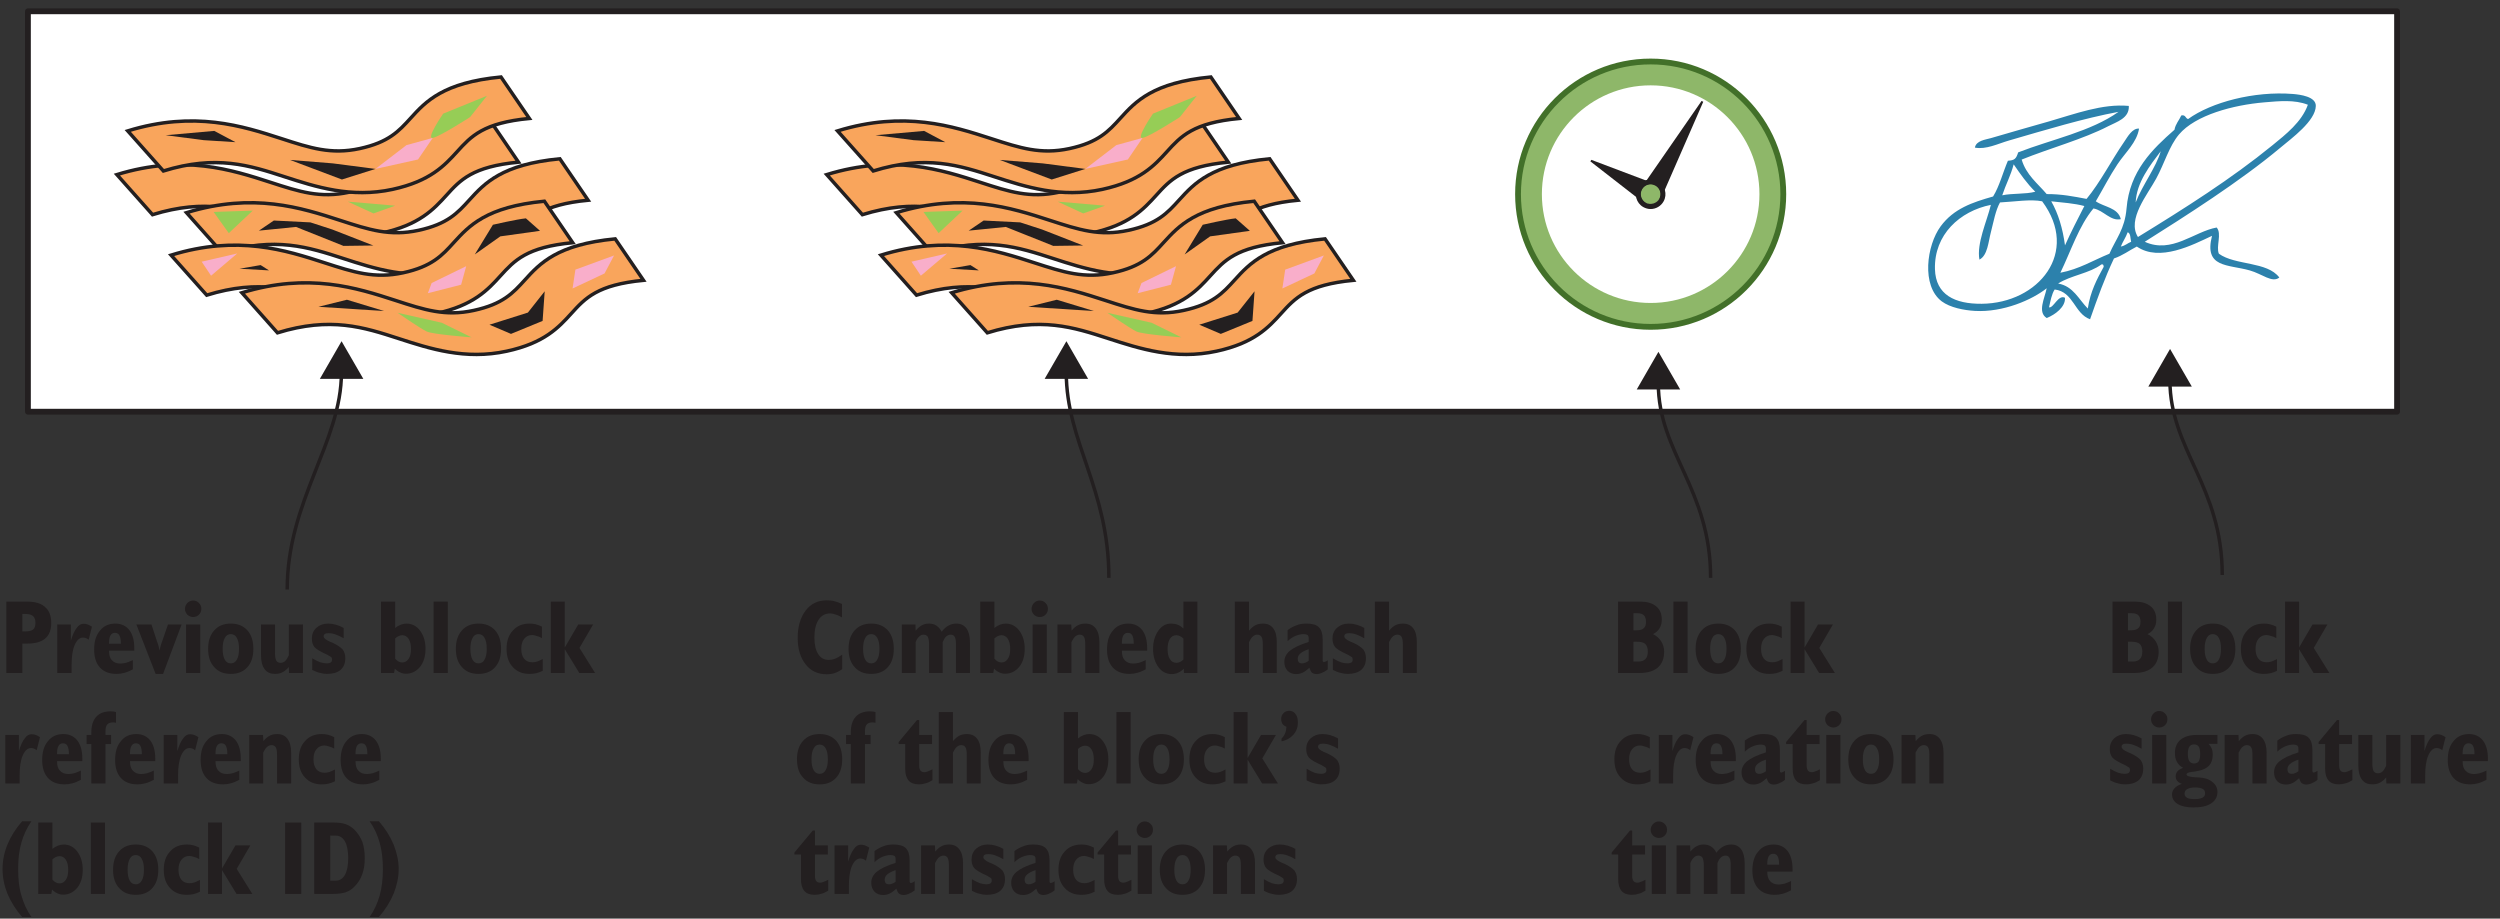 <?xml version="1.0" encoding="UTF-8"?>
<svg xmlns="http://www.w3.org/2000/svg" xmlns:xlink="http://www.w3.org/1999/xlink" width="215pt" height="79pt" viewBox="0 0 215 79" version="1.1">
<rect x="0" y="0" width="215" height="79" fill="#333333" stroke="none"/>
<defs>
<g>
<symbol overflow="visible" id="glyph0-0">
<path style="stroke:none;" d="M 4.953 1.594 L 4.953 -6.344 L 0.453 -6.344 L 0.453 1.594 Z M 0.953 -5.844 L 4.453 -5.844 L 4.453 1.094 L 0.953 1.094 Z M 0.953 -5.844 "/>
</symbol>
<symbol overflow="visible" id="glyph0-1">
<path style="stroke:none;" d="M 1.922 -5.078 L 2.188 -5.078 C 2.484 -5.078 2.703 -5.016 2.844 -4.891 C 2.984 -4.766 3.047 -4.578 3.047 -4.312 C 3.047 -4.047 2.984 -3.859 2.859 -3.75 C 2.734 -3.641 2.5 -3.578 2.172 -3.578 L 1.922 -3.578 Z M 1.922 0 L 1.922 -2.531 L 2.375 -2.531 C 3.062 -2.531 3.578 -2.688 3.906 -2.984 C 4.234 -3.266 4.406 -3.703 4.406 -4.297 C 4.406 -4.906 4.234 -5.375 3.875 -5.672 C 3.531 -6 3 -6.141 2.297 -6.141 L 0.547 -6.141 L 0.547 0 Z M 1.922 0 "/>
</symbol>
<symbol overflow="visible" id="glyph0-2">
<path style="stroke:none;" d="M 1.688 0 L 1.688 -0.672 C 1.688 -1.391 1.766 -1.969 1.953 -2.406 C 2.141 -2.828 2.375 -3.047 2.672 -3.047 C 2.75 -3.047 2.828 -3.031 2.922 -3 C 3 -2.969 3.078 -2.922 3.156 -2.859 L 3.438 -3.984 C 3.328 -4.062 3.188 -4.125 3.078 -4.172 C 2.953 -4.219 2.828 -4.234 2.703 -4.234 C 2.5 -4.234 2.297 -4.125 2.125 -3.875 C 1.938 -3.641 1.766 -3.266 1.625 -2.781 L 1.625 -4.172 L 0.453 -4.172 L 0.453 0 Z M 1.688 0 "/>
</symbol>
<symbol overflow="visible" id="glyph0-3">
<path style="stroke:none;" d="M 1.516 -2.609 C 1.516 -2.891 1.562 -3.109 1.641 -3.234 C 1.734 -3.391 1.859 -3.453 2.016 -3.453 C 2.188 -3.453 2.328 -3.391 2.406 -3.234 C 2.484 -3.094 2.531 -2.875 2.531 -2.562 L 2.531 -2.516 L 1.516 -2.516 Z M 2.969 -0.875 C 2.797 -0.844 2.641 -0.812 2.5 -0.812 C 2.172 -0.812 1.938 -0.906 1.766 -1.094 C 1.594 -1.266 1.516 -1.531 1.516 -1.875 L 1.516 -1.922 L 3.688 -1.922 C 3.688 -1.953 3.688 -1.984 3.688 -2.047 C 3.688 -2.094 3.688 -2.125 3.688 -2.141 C 3.688 -2.797 3.547 -3.312 3.266 -3.688 C 2.969 -4.062 2.562 -4.25 2.062 -4.25 C 1.5 -4.25 1.047 -4.047 0.734 -3.641 C 0.391 -3.25 0.234 -2.703 0.234 -2.016 C 0.234 -1.344 0.406 -0.828 0.734 -0.469 C 1.078 -0.094 1.562 0.078 2.172 0.078 C 2.391 0.078 2.609 0.047 2.844 -0.016 C 3.078 -0.078 3.328 -0.188 3.562 -0.312 L 3.562 -1.109 C 3.328 -1 3.125 -0.922 2.969 -0.875 Z M 2.969 -0.875 "/>
</symbol>
<symbol overflow="visible" id="glyph0-4">
<path style="stroke:none;" d="M 2.203 0.078 L 3.797 -4.172 L 2.625 -4.172 L 2.094 -2.641 C 2.047 -2.531 2.016 -2.422 1.984 -2.297 C 1.953 -2.172 1.922 -2.047 1.906 -1.922 C 1.875 -2.062 1.844 -2.219 1.812 -2.328 C 1.766 -2.453 1.75 -2.562 1.703 -2.656 L 1.203 -4.172 L -0.094 -4.172 L 1.562 0.078 Z M 2.203 0.078 "/>
</symbol>
<symbol overflow="visible" id="glyph0-5">
<path style="stroke:none;" d="M 0.562 -5.016 C 0.703 -4.891 0.875 -4.812 1.062 -4.812 C 1.266 -4.812 1.438 -4.891 1.562 -5.016 C 1.703 -5.156 1.766 -5.312 1.766 -5.516 C 1.766 -5.719 1.703 -5.891 1.562 -6.016 C 1.438 -6.156 1.266 -6.234 1.062 -6.234 C 0.859 -6.234 0.703 -6.156 0.562 -6.016 C 0.438 -5.875 0.359 -5.719 0.359 -5.516 C 0.359 -5.312 0.438 -5.156 0.562 -5.016 Z M 1.672 0 L 1.672 -4.172 L 0.453 -4.172 L 0.453 0 Z M 1.672 0 "/>
</symbol>
<symbol overflow="visible" id="glyph0-6">
<path style="stroke:none;" d="M 0.75 -0.5 C 1.094 -0.109 1.562 0.078 2.172 0.078 C 2.766 0.078 3.25 -0.109 3.594 -0.5 C 3.938 -0.875 4.109 -1.406 4.109 -2.078 C 4.109 -2.75 3.938 -3.281 3.594 -3.672 C 3.234 -4.062 2.766 -4.25 2.172 -4.25 C 1.578 -4.25 1.094 -4.062 0.75 -3.672 C 0.391 -3.281 0.219 -2.75 0.219 -2.078 C 0.219 -1.406 0.391 -0.875 0.75 -0.5 Z M 1.656 -3.016 C 1.766 -3.234 1.938 -3.344 2.172 -3.344 C 2.391 -3.344 2.578 -3.234 2.688 -3.016 C 2.812 -2.797 2.875 -2.5 2.875 -2.078 C 2.875 -1.672 2.812 -1.359 2.688 -1.156 C 2.578 -0.938 2.406 -0.828 2.172 -0.828 C 1.938 -0.828 1.766 -0.938 1.656 -1.141 C 1.531 -1.359 1.469 -1.672 1.469 -2.078 C 1.469 -2.5 1.531 -2.797 1.656 -3.016 Z M 1.656 -3.016 "/>
</symbol>
<symbol overflow="visible" id="glyph0-7">
<path style="stroke:none;" d="M 2.828 0 L 4.031 0 L 4.031 -4.172 L 2.812 -4.172 L 2.812 -1.516 C 2.703 -1.281 2.594 -1.125 2.5 -1.031 C 2.375 -0.922 2.25 -0.875 2.109 -0.875 C 1.938 -0.875 1.812 -0.938 1.734 -1.062 C 1.672 -1.188 1.625 -1.406 1.625 -1.703 L 1.625 -4.172 L 0.422 -4.172 L 0.422 -1.531 C 0.422 -1.016 0.516 -0.609 0.734 -0.328 C 0.938 -0.047 1.234 0.078 1.625 0.078 C 1.875 0.078 2.094 0.031 2.266 -0.062 C 2.453 -0.156 2.641 -0.312 2.812 -0.516 Z M 2.828 0 "/>
</symbol>
<symbol overflow="visible" id="glyph0-8">
<path style="stroke:none;" d="M 0.984 -0.016 C 1.203 0.047 1.406 0.078 1.609 0.078 C 2.109 0.078 2.5 -0.031 2.781 -0.266 C 3.062 -0.516 3.188 -0.844 3.188 -1.281 C 3.188 -1.578 3.109 -1.812 2.969 -2.016 C 2.797 -2.203 2.516 -2.406 2.109 -2.594 C 2.047 -2.625 1.953 -2.656 1.844 -2.703 C 1.5 -2.859 1.328 -3 1.328 -3.156 C 1.328 -3.25 1.359 -3.312 1.438 -3.359 C 1.5 -3.406 1.609 -3.422 1.75 -3.422 C 1.938 -3.422 2.141 -3.391 2.359 -3.312 C 2.578 -3.234 2.812 -3.125 3.047 -2.984 L 3.047 -3.875 C 2.828 -4 2.594 -4.094 2.375 -4.156 C 2.156 -4.219 1.938 -4.25 1.703 -4.25 C 1.297 -4.25 0.969 -4.125 0.703 -3.891 C 0.438 -3.641 0.312 -3.344 0.312 -2.969 C 0.312 -2.672 0.375 -2.438 0.531 -2.234 C 0.688 -2.047 1.062 -1.828 1.656 -1.562 C 1.812 -1.469 1.922 -1.406 1.984 -1.359 C 2.031 -1.312 2.047 -1.234 2.047 -1.156 C 2.047 -1.047 2.016 -0.969 1.938 -0.906 C 1.859 -0.859 1.75 -0.828 1.609 -0.828 C 1.438 -0.828 1.234 -0.859 1.031 -0.922 C 0.828 -1 0.609 -1.109 0.344 -1.266 L 0.344 -0.266 C 0.562 -0.156 0.781 -0.062 0.984 -0.016 Z M 0.984 -0.016 "/>
</symbol>
<symbol overflow="visible" id="glyph0-9">
<path style="stroke:none;" d=""/>
</symbol>
<symbol overflow="visible" id="glyph0-10">
<path style="stroke:none;" d="M 1.969 -3.172 C 2.062 -3.219 2.172 -3.25 2.281 -3.25 C 2.516 -3.25 2.688 -3.141 2.828 -2.938 C 2.969 -2.719 3.031 -2.438 3.031 -2.062 C 3.031 -1.703 2.969 -1.422 2.828 -1.219 C 2.688 -1.016 2.516 -0.906 2.281 -0.906 C 2.172 -0.906 2.062 -0.938 1.969 -0.984 C 1.859 -1.047 1.766 -1.125 1.672 -1.234 L 1.672 -2.969 C 1.766 -3.062 1.859 -3.125 1.969 -3.172 Z M 1.578 0 L 1.641 -0.375 C 1.797 -0.219 1.953 -0.109 2.109 -0.047 C 2.266 0.031 2.422 0.062 2.594 0.062 C 3.094 0.062 3.484 -0.141 3.812 -0.531 C 4.125 -0.922 4.281 -1.438 4.281 -2.078 C 4.281 -2.703 4.125 -3.234 3.812 -3.641 C 3.516 -4.047 3.109 -4.25 2.641 -4.25 C 2.484 -4.25 2.328 -4.219 2.156 -4.156 C 1.984 -4.094 1.828 -4 1.672 -3.875 L 1.672 -6.141 L 0.453 -6.141 L 0.453 0 Z M 1.578 0 "/>
</symbol>
<symbol overflow="visible" id="glyph0-11">
<path style="stroke:none;" d="M 1.688 0 L 1.688 -6.141 L 0.469 -6.141 L 0.469 0 Z M 1.688 0 "/>
</symbol>
<symbol overflow="visible" id="glyph0-12">
<path style="stroke:none;" d="M 3.344 -1.203 C 3.156 -1.109 3 -1.031 2.859 -0.984 C 2.719 -0.938 2.578 -0.922 2.453 -0.922 C 2.156 -0.922 1.922 -1.016 1.75 -1.219 C 1.578 -1.438 1.5 -1.703 1.5 -2.078 C 1.5 -2.438 1.578 -2.734 1.75 -2.938 C 1.922 -3.156 2.156 -3.266 2.438 -3.266 C 2.547 -3.266 2.672 -3.234 2.812 -3.188 C 2.969 -3.156 3.109 -3.094 3.281 -3 L 3.281 -3.984 C 3.109 -4.078 2.922 -4.141 2.75 -4.188 C 2.578 -4.234 2.391 -4.25 2.219 -4.25 C 1.625 -4.25 1.141 -4.062 0.781 -3.656 C 0.406 -3.266 0.234 -2.734 0.234 -2.078 C 0.234 -1.406 0.406 -0.891 0.781 -0.5 C 1.141 -0.109 1.609 0.078 2.219 0.078 C 2.406 0.078 2.594 0.062 2.797 0.016 C 2.969 -0.031 3.156 -0.094 3.344 -0.188 Z M 3.344 -1.203 "/>
</symbol>
<symbol overflow="visible" id="glyph0-13">
<path style="stroke:none;" d="M 1.641 0 L 1.641 -2.047 L 2.891 0 L 4.25 0 L 2.906 -2.156 L 4.078 -4.172 L 2.797 -4.172 L 1.641 -2.188 L 1.641 -6.141 L 0.438 -6.141 L 0.438 0 Z M 1.641 0 "/>
</symbol>
<symbol overflow="visible" id="glyph0-14">
<path style="stroke:none;" d="M 1.719 0 L 1.719 -3.391 L 2.203 -3.391 L 2.203 -4.172 L 1.719 -4.172 L 1.719 -4.484 C 1.719 -4.766 1.766 -4.953 1.875 -5.078 C 1.969 -5.188 2.141 -5.25 2.344 -5.25 C 2.391 -5.25 2.453 -5.25 2.547 -5.234 C 2.578 -5.234 2.609 -5.219 2.625 -5.219 L 2.625 -6.141 C 2.562 -6.156 2.484 -6.172 2.406 -6.188 C 2.328 -6.188 2.25 -6.203 2.156 -6.203 C 1.625 -6.203 1.203 -6.047 0.922 -5.734 C 0.641 -5.422 0.5 -4.969 0.5 -4.375 C 0.5 -4.359 0.5 -4.312 0.5 -4.281 C 0.5 -4.234 0.5 -4.188 0.5 -4.172 L 0.094 -4.172 L 0.094 -3.391 L 0.5 -3.391 L 0.5 0 Z M 1.719 0 "/>
</symbol>
<symbol overflow="visible" id="glyph0-15">
<path style="stroke:none;" d="M 1.656 0 L 1.656 -2.656 C 1.766 -2.875 1.875 -3.047 1.984 -3.141 C 2.094 -3.234 2.234 -3.297 2.359 -3.297 C 2.531 -3.297 2.656 -3.234 2.734 -3.109 C 2.812 -2.984 2.844 -2.766 2.844 -2.453 L 2.844 0 L 4.062 0 L 4.062 -2.641 C 4.062 -3.156 3.953 -3.562 3.75 -3.828 C 3.547 -4.109 3.25 -4.25 2.859 -4.25 C 2.609 -4.25 2.391 -4.203 2.219 -4.109 C 2.031 -4.016 1.844 -3.859 1.672 -3.641 L 1.641 -4.172 L 0.453 -4.172 L 0.453 0 Z M 1.656 0 "/>
</symbol>
<symbol overflow="visible" id="glyph0-16">
<path style="stroke:none;" d="M 2.703 1.984 C 2.312 1.422 2.031 0.812 1.844 0.141 C 1.641 -0.516 1.562 -1.281 1.562 -2.141 C 1.562 -2.984 1.641 -3.75 1.844 -4.422 C 2.031 -5.078 2.312 -5.688 2.703 -6.25 L 1.906 -6.25 C 1.359 -5.625 0.938 -4.969 0.641 -4.25 C 0.359 -3.562 0.219 -2.844 0.219 -2.141 C 0.219 -1.422 0.359 -0.719 0.641 -0.016 C 0.938 0.688 1.359 1.359 1.906 1.984 Z M 2.703 1.984 "/>
</symbol>
<symbol overflow="visible" id="glyph0-17">
<path style="stroke:none;" d="M 1.969 0 L 1.969 -6.141 L 0.578 -6.141 L 0.578 0 Z M 1.969 0 "/>
</symbol>
<symbol overflow="visible" id="glyph0-18">
<path style="stroke:none;" d="M 2.391 -5.016 C 2.734 -5.016 3 -4.844 3.188 -4.516 C 3.375 -4.172 3.469 -3.688 3.469 -3.078 C 3.469 -2.469 3.375 -1.984 3.188 -1.641 C 3 -1.312 2.734 -1.141 2.391 -1.141 L 1.922 -1.141 L 1.922 -5.016 Z M 2.109 0 C 2.578 0 2.969 -0.047 3.25 -0.141 C 3.531 -0.25 3.781 -0.391 4 -0.625 C 4.297 -0.922 4.531 -1.266 4.672 -1.688 C 4.828 -2.094 4.891 -2.547 4.891 -3.078 C 4.891 -3.594 4.828 -4.062 4.688 -4.469 C 4.531 -4.875 4.297 -5.219 4 -5.531 C 3.781 -5.734 3.531 -5.906 3.25 -6 C 2.969 -6.109 2.578 -6.141 2.109 -6.141 L 0.547 -6.141 L 0.547 0 Z M 2.109 0 "/>
</symbol>
<symbol overflow="visible" id="glyph0-19">
<path style="stroke:none;" d="M 0.125 -6.25 C 0.516 -5.703 0.797 -5.078 0.984 -4.422 C 1.172 -3.766 1.266 -3 1.266 -2.141 C 1.266 -1.266 1.172 -0.516 0.984 0.156 C 0.797 0.812 0.516 1.422 0.125 1.984 L 0.922 1.984 C 1.469 1.359 1.891 0.688 2.188 -0.016 C 2.469 -0.719 2.625 -1.438 2.625 -2.141 C 2.625 -2.828 2.469 -3.547 2.188 -4.25 C 1.891 -4.953 1.469 -5.625 0.922 -6.25 Z M 0.125 -6.25 "/>
</symbol>
<symbol overflow="visible" id="glyph0-20">
<path style="stroke:none;" d="M 4.109 -1.578 C 3.859 -1.406 3.641 -1.281 3.469 -1.219 C 3.297 -1.156 3.125 -1.125 2.969 -1.125 C 2.562 -1.125 2.266 -1.281 2.047 -1.625 C 1.828 -1.953 1.719 -2.438 1.719 -3.062 C 1.719 -3.719 1.844 -4.219 2.078 -4.578 C 2.312 -4.938 2.641 -5.125 3.078 -5.125 C 3.219 -5.125 3.359 -5.094 3.531 -5.031 C 3.719 -4.984 3.891 -4.891 4.094 -4.781 L 4.094 -5.938 C 3.875 -6.031 3.656 -6.125 3.453 -6.172 C 3.234 -6.234 3.016 -6.25 2.766 -6.25 C 2.016 -6.25 1.406 -5.953 0.969 -5.375 C 0.516 -4.781 0.281 -4 0.281 -3.016 C 0.281 -2.062 0.516 -1.312 0.969 -0.734 C 1.406 -0.172 2.016 0.109 2.766 0.109 C 3.031 0.109 3.266 0.078 3.484 0 C 3.703 -0.078 3.906 -0.188 4.109 -0.328 Z M 4.109 -1.578 "/>
</symbol>
<symbol overflow="visible" id="glyph0-21">
<path style="stroke:none;" d="M 1.641 0 L 1.641 -2.656 C 1.719 -2.859 1.812 -3.016 1.938 -3.125 C 2.047 -3.234 2.172 -3.297 2.328 -3.297 C 2.484 -3.297 2.609 -3.234 2.688 -3.109 C 2.75 -2.984 2.797 -2.766 2.797 -2.453 L 2.797 0 L 3.969 0 L 3.969 -2.656 C 4.047 -2.859 4.141 -3.016 4.25 -3.125 C 4.375 -3.234 4.516 -3.297 4.641 -3.297 C 4.812 -3.297 4.938 -3.234 5 -3.109 C 5.078 -2.984 5.109 -2.766 5.109 -2.453 L 5.109 0 L 6.312 0 L 6.312 -2.641 C 6.312 -3.156 6.203 -3.562 6.016 -3.828 C 5.812 -4.109 5.531 -4.25 5.141 -4.25 C 4.891 -4.25 4.656 -4.188 4.469 -4.078 C 4.25 -3.969 4.062 -3.781 3.875 -3.547 C 3.766 -3.781 3.609 -3.953 3.422 -4.078 C 3.266 -4.188 3.031 -4.25 2.781 -4.25 C 2.562 -4.25 2.359 -4.203 2.188 -4.109 C 2 -4.016 1.828 -3.859 1.641 -3.641 L 1.625 -4.172 L 0.453 -4.172 L 0.453 0 Z M 1.641 0 "/>
</symbol>
<symbol overflow="visible" id="glyph0-22">
<path style="stroke:none;" d="M 2.562 -0.953 C 2.469 -0.906 2.359 -0.875 2.25 -0.875 C 2 -0.875 1.812 -0.984 1.688 -1.188 C 1.547 -1.391 1.484 -1.688 1.484 -2.062 C 1.484 -2.438 1.547 -2.719 1.688 -2.938 C 1.812 -3.141 2 -3.25 2.234 -3.25 C 2.344 -3.25 2.453 -3.219 2.547 -3.172 C 2.641 -3.125 2.75 -3.062 2.844 -2.969 L 2.844 -1.156 C 2.75 -1.062 2.656 -1 2.562 -0.953 Z M 2.891 0 L 4.047 0 L 4.047 -6.141 L 2.844 -6.141 L 2.844 -3.828 C 2.688 -3.969 2.516 -4.094 2.344 -4.156 C 2.172 -4.219 1.984 -4.25 1.766 -4.25 C 1.344 -4.25 0.984 -4.047 0.688 -3.641 C 0.391 -3.219 0.234 -2.703 0.234 -2.078 C 0.234 -1.438 0.391 -0.922 0.688 -0.516 C 0.984 -0.109 1.375 0.094 1.859 0.094 C 2.047 0.094 2.234 0.047 2.406 -0.031 C 2.578 -0.109 2.734 -0.219 2.875 -0.375 Z M 2.891 0 "/>
</symbol>
<symbol overflow="visible" id="glyph0-23">
<path style="stroke:none;" d="M 1.672 0 L 1.672 -2.656 C 1.781 -2.875 1.891 -3.047 2 -3.141 C 2.109 -3.234 2.234 -3.297 2.375 -3.297 C 2.547 -3.297 2.672 -3.234 2.75 -3.109 C 2.828 -2.969 2.859 -2.75 2.859 -2.453 L 2.859 0 L 4.062 0 L 4.062 -2.641 C 4.062 -3.156 3.969 -3.562 3.766 -3.828 C 3.562 -4.109 3.266 -4.25 2.875 -4.25 C 2.625 -4.25 2.406 -4.203 2.219 -4.109 C 2.047 -4.016 1.859 -3.859 1.672 -3.641 L 1.672 -6.141 L 0.453 -6.141 L 0.453 0 Z M 1.672 0 "/>
</symbol>
<symbol overflow="visible" id="glyph0-24">
<path style="stroke:none;" d="M 2.031 -0.891 C 1.938 -0.844 1.844 -0.828 1.75 -0.828 C 1.625 -0.828 1.531 -0.859 1.469 -0.922 C 1.406 -1 1.375 -1.094 1.375 -1.234 C 1.375 -1.406 1.453 -1.562 1.609 -1.688 C 1.75 -1.812 1.984 -1.938 2.312 -2.047 L 2.312 -1.047 C 2.219 -0.984 2.125 -0.922 2.031 -0.891 Z M 2.594 -0.031 C 2.703 0.047 2.844 0.094 3 0.094 C 3.125 0.094 3.281 0.062 3.422 0 C 3.578 -0.062 3.766 -0.156 3.953 -0.312 L 3.953 -1.094 C 3.875 -1.031 3.812 -1 3.766 -0.984 C 3.703 -0.953 3.656 -0.938 3.641 -0.938 C 3.594 -0.938 3.562 -0.953 3.547 -0.984 C 3.531 -1 3.516 -1.031 3.516 -1.094 L 3.516 -2.906 C 3.516 -3.391 3.406 -3.719 3.188 -3.938 C 2.969 -4.156 2.609 -4.25 2.125 -4.25 C 1.828 -4.25 1.531 -4.219 1.281 -4.109 C 1.016 -4.016 0.75 -3.875 0.5 -3.688 L 0.5 -2.734 C 0.719 -2.938 0.938 -3.094 1.172 -3.188 C 1.406 -3.281 1.641 -3.344 1.875 -3.344 C 2.031 -3.344 2.141 -3.312 2.219 -3.266 C 2.281 -3.203 2.312 -3.125 2.312 -3.016 L 2.312 -2.672 C 1.547 -2.438 1.016 -2.172 0.688 -1.906 C 0.375 -1.641 0.219 -1.328 0.219 -0.953 C 0.219 -0.641 0.312 -0.391 0.5 -0.188 C 0.688 0 0.938 0.094 1.25 0.094 C 1.438 0.094 1.625 0.047 1.797 -0.031 C 1.969 -0.109 2.172 -0.266 2.375 -0.453 C 2.438 -0.266 2.5 -0.125 2.594 -0.031 Z M 2.594 -0.031 "/>
</symbol>
<symbol overflow="visible" id="glyph0-25">
<path style="stroke:none;" d="M 0 -3.562 L 0 -3.391 L 0.562 -3.391 L 0.562 -1.281 C 0.562 -0.812 0.656 -0.484 0.859 -0.25 C 1.047 -0.031 1.344 0.078 1.75 0.078 C 1.938 0.078 2.141 0.047 2.328 -0.016 C 2.516 -0.062 2.703 -0.156 2.906 -0.281 L 2.906 -1.219 C 2.734 -1.125 2.578 -1.062 2.484 -1.031 C 2.375 -0.984 2.297 -0.969 2.219 -0.969 C 2.062 -0.969 1.953 -1.016 1.875 -1.109 C 1.812 -1.203 1.766 -1.344 1.766 -1.531 L 1.766 -3.391 L 2.875 -3.391 L 2.875 -4.172 L 1.766 -4.172 L 1.766 -5.453 L 1.578 -5.453 Z M 0 -3.562 "/>
</symbol>
<symbol overflow="visible" id="glyph0-26">
<path style="stroke:none;" d="M 0.375 -3.625 C 0.797 -3.703 1.141 -3.906 1.391 -4.188 C 1.656 -4.484 1.781 -4.844 1.781 -5.234 C 1.781 -5.547 1.719 -5.797 1.578 -5.969 C 1.453 -6.156 1.266 -6.25 1.031 -6.25 C 0.844 -6.25 0.672 -6.188 0.547 -6.047 C 0.406 -5.922 0.344 -5.75 0.344 -5.547 C 0.344 -5.375 0.391 -5.234 0.453 -5.125 C 0.531 -5.016 0.641 -4.938 0.797 -4.875 C 0.781 -4.656 0.75 -4.453 0.672 -4.297 C 0.609 -4.125 0.5 -3.984 0.375 -3.859 Z M 0.375 -3.625 "/>
</symbol>
<symbol overflow="visible" id="glyph0-27">
<path style="stroke:none;" d="M 1.875 -2.688 L 2.203 -2.688 C 2.516 -2.688 2.75 -2.625 2.891 -2.5 C 3.031 -2.359 3.109 -2.141 3.109 -1.844 C 3.109 -1.562 3.047 -1.344 2.906 -1.203 C 2.766 -1.062 2.578 -0.984 2.297 -0.984 L 1.875 -0.984 Z M 1.875 -5.141 L 2.203 -5.141 C 2.469 -5.141 2.656 -5.078 2.766 -4.969 C 2.891 -4.844 2.953 -4.656 2.953 -4.406 C 2.953 -4.141 2.891 -3.953 2.75 -3.844 C 2.625 -3.719 2.406 -3.672 2.094 -3.672 L 1.875 -3.672 Z M 2.391 0 C 3.078 0 3.609 -0.156 3.969 -0.469 C 4.328 -0.781 4.516 -1.234 4.516 -1.844 C 4.516 -2.172 4.422 -2.453 4.266 -2.719 C 4.109 -2.969 3.875 -3.188 3.562 -3.344 C 3.828 -3.484 4.016 -3.656 4.125 -3.859 C 4.25 -4.062 4.312 -4.297 4.312 -4.594 C 4.312 -5.078 4.156 -5.469 3.828 -5.734 C 3.484 -6.016 3.031 -6.141 2.438 -6.141 L 0.547 -6.141 L 0.547 0 Z M 2.391 0 "/>
</symbol>
<symbol overflow="visible" id="glyph0-28">
<path style="stroke:none;" d="M 2.672 0.469 C 2.812 0.547 2.875 0.672 2.875 0.844 C 2.875 1.016 2.812 1.125 2.656 1.219 C 2.5 1.297 2.281 1.344 2 1.344 C 1.688 1.344 1.469 1.312 1.328 1.234 C 1.188 1.156 1.109 1.031 1.109 0.875 C 1.109 0.703 1.188 0.562 1.344 0.484 C 1.5 0.391 1.719 0.344 2.016 0.344 C 2.312 0.344 2.531 0.391 2.672 0.469 Z M 1.516 -3.156 C 1.609 -3.297 1.75 -3.359 1.922 -3.359 C 2.109 -3.359 2.234 -3.297 2.328 -3.172 C 2.406 -3.047 2.453 -2.828 2.453 -2.531 C 2.453 -2.25 2.406 -2.047 2.328 -1.906 C 2.234 -1.781 2.109 -1.719 1.922 -1.719 C 1.75 -1.719 1.609 -1.781 1.516 -1.922 C 1.438 -2.047 1.391 -2.266 1.391 -2.531 C 1.391 -2.812 1.438 -3.031 1.516 -3.156 Z M 0.5 -1.047 C 0.391 -0.922 0.344 -0.781 0.344 -0.609 C 0.344 -0.453 0.391 -0.328 0.484 -0.219 C 0.562 -0.109 0.703 -0.031 0.875 0.031 C 0.609 0.125 0.391 0.25 0.25 0.406 C 0.109 0.562 0.031 0.734 0.031 0.938 C 0.031 1.297 0.203 1.578 0.516 1.766 C 0.844 1.969 1.297 2.062 1.875 2.062 C 2.531 2.062 3.031 1.953 3.391 1.719 C 3.75 1.484 3.938 1.156 3.938 0.734 C 3.938 0.375 3.781 0.078 3.484 -0.141 C 3.203 -0.375 2.812 -0.5 2.328 -0.516 C 2.266 -0.516 2.156 -0.531 2.047 -0.531 C 1.531 -0.562 1.281 -0.641 1.281 -0.781 C 1.281 -0.891 1.453 -0.969 1.781 -1 C 1.984 -1.016 2.141 -1.047 2.266 -1.078 C 2.688 -1.156 3 -1.312 3.219 -1.531 C 3.422 -1.766 3.531 -2.062 3.531 -2.453 C 3.531 -2.641 3.516 -2.828 3.453 -2.984 C 3.391 -3.125 3.297 -3.281 3.172 -3.406 L 3.938 -3.406 L 3.938 -4.172 L 2.141 -4.172 C 1.547 -4.172 1.094 -4.031 0.766 -3.766 C 0.438 -3.484 0.281 -3.109 0.281 -2.625 C 0.281 -2.328 0.328 -2.062 0.453 -1.859 C 0.562 -1.641 0.75 -1.469 0.984 -1.344 C 0.781 -1.266 0.609 -1.172 0.5 -1.047 Z M 0.5 -1.047 "/>
</symbol>
</g>
<clipPath id="clip1">
  <path d="M 2 0.723 L 207 0.723 L 207 36 L 2 36 Z M 2 0.723 "/>
</clipPath>
</defs>
<g id="surface1">
<g clip-path="url(#clip1)" clip-rule="nonzero">
<path style=" stroke:none;fill-rule:nonzero;fill:rgb(100%,100%,100%);fill-opacity:1;" d="M 2.402 0.973 L 206.148 0.973 L 206.148 35.406 L 2.402 35.406 L 2.402 0.973 "/>
<path style="fill:none;stroke-width:5;stroke-linecap:butt;stroke-linejoin:round;stroke:rgb(13.73%,12.16%,12.549%);stroke-opacity:1;stroke-miterlimit:14.336;" d="M 24.023 780.273 L 2061.484 780.273 L 2061.484 435.938 L 24.023 435.938 Z M 24.023 780.273 " transform="matrix(0.1,0,0,-0.1,0,79)"/>
</g>
<path style=" stroke:none;fill-rule:nonzero;fill:rgb(55.818%,71.75%,41.235%);fill-opacity:1;" d="M 130.551 16.699 C 130.551 23 135.652 28.109 141.953 28.109 C 148.258 28.109 153.363 23 153.363 16.699 C 153.363 10.395 148.258 5.289 141.953 5.289 C 135.652 5.289 130.551 10.395 130.551 16.699 "/>
<path style="fill:none;stroke-width:5;stroke-linecap:butt;stroke-linejoin:miter;stroke:rgb(26.077%,44.025%,16.101%);stroke-opacity:1;stroke-miterlimit:4;" d="M 1305.508 623.008 C 1305.508 560 1356.523 508.906 1419.531 508.906 C 1482.578 508.906 1533.633 560 1533.633 623.008 C 1533.633 686.055 1482.578 737.109 1419.531 737.109 C 1356.523 737.109 1305.508 686.055 1305.508 623.008 Z M 1305.508 623.008 " transform="matrix(0.1,0,0,-0.1,0,79)"/>
<path style=" stroke:none;fill-rule:nonzero;fill:rgb(100%,100%,100%);fill-opacity:1;" d="M 132.602 16.699 C 132.602 21.863 136.793 26.055 141.953 26.055 C 147.121 26.055 151.312 21.863 151.312 16.699 C 151.312 11.531 147.121 7.34 141.953 7.34 C 136.793 7.34 132.602 11.531 132.602 16.699 "/>
<path style=" stroke:none;fill-rule:nonzero;fill:rgb(13.73%,12.16%,12.549%);fill-opacity:1;" d="M 141.113 16.223 L 142.801 17.176 L 146.48 8.754 L 146.336 8.68 L 141.113 16.223 "/>
<path style=" stroke:none;fill-rule:nonzero;fill:rgb(13.73%,12.16%,12.549%);fill-opacity:1;" d="M 141.48 17.539 L 142.434 15.855 L 136.855 13.746 L 136.773 13.879 L 141.48 17.539 "/>
<path style=" stroke:none;fill-rule:nonzero;fill:rgb(55.818%,71.75%,41.235%);fill-opacity:1;" d="M 141.191 16.27 C 140.953 16.691 141.105 17.223 141.523 17.461 C 141.945 17.699 142.48 17.547 142.719 17.129 C 142.953 16.707 142.809 16.172 142.383 15.934 C 141.965 15.699 141.43 15.848 141.191 16.27 "/>
<path style=" stroke:none;fill-rule:nonzero;fill:rgb(13.73%,12.16%,12.549%);fill-opacity:1;" d="M 141.953 15.855 C 141.652 15.855 141.367 16.02 141.219 16.285 C 140.988 16.691 141.137 17.207 141.535 17.434 C 141.93 17.652 142.469 17.504 142.688 17.113 C 142.918 16.707 142.773 16.191 142.367 15.965 C 142.238 15.895 142.098 15.855 141.953 15.855 Z M 141.953 17.977 C 141.734 17.977 141.52 17.918 141.324 17.809 C 140.711 17.465 140.5 16.684 140.848 16.074 C 141.172 15.48 141.984 15.254 142.582 15.59 C 143.195 15.934 143.41 16.711 143.066 17.324 C 142.84 17.727 142.41 17.977 141.953 17.977 "/>
<path style=" stroke:none;fill-rule:nonzero;fill:rgb(97.411%,64.517%,36.134%);fill-opacity:1;" d="M 13.117 18.461 L 10.051 15.016 C 15.789 13.254 19.934 14.602 23.273 15.684 C 25.746 16.488 27.535 17.066 30 16.535 C 32.496 15.996 33.363 15.039 34.371 13.934 C 35.68 12.492 37.16 10.863 42.16 10.383 L 44.59 13.945 C 40.629 14.328 39.59 15.473 38.383 16.805 C 37.301 17.992 36.074 19.34 32.828 20.039 C 29.25 20.812 26.223 19.828 23.551 18.965 C 20.535 17.98 17.68 17.055 13.117 18.461 "/>
<path style="fill:none;stroke-width:3;stroke-linecap:butt;stroke-linejoin:miter;stroke:rgb(13.73%,12.16%,12.549%);stroke-opacity:1;stroke-miterlimit:4;" d="M 131.172 605.391 L 100.508 639.844 C 157.891 657.461 199.336 643.984 232.734 633.164 C 257.461 625.117 275.352 619.336 300 624.648 C 324.961 630.039 333.633 639.609 343.711 650.664 C 356.797 665.078 371.602 681.367 421.602 686.172 L 445.898 650.547 C 406.289 646.719 395.898 635.273 383.828 621.953 C 373.008 610.078 360.742 596.602 328.281 589.609 C 292.5 581.875 262.227 591.719 235.508 600.352 C 205.352 610.195 176.797 619.453 131.172 605.391 Z M 131.172 605.391 " transform="matrix(0.1,0,0,-0.1,0,79)"/>
<path style=" stroke:none;fill-rule:nonzero;fill:rgb(97.411%,64.517%,36.134%);fill-opacity:1;" d="M 19.105 21.734 L 16.039 18.289 C 21.773 16.523 25.922 17.871 29.258 18.953 C 31.734 19.758 33.523 20.34 35.988 19.809 C 38.484 19.27 39.348 18.316 40.359 17.203 C 41.668 15.766 43.152 14.133 48.145 13.656 L 50.578 17.219 C 46.617 17.602 45.578 18.746 44.367 20.078 C 43.289 21.266 42.062 22.613 38.809 23.312 C 35.234 24.086 32.211 23.102 29.539 22.234 C 26.523 21.254 23.668 20.328 19.105 21.734 "/>
<path style="fill:none;stroke-width:3;stroke-linecap:butt;stroke-linejoin:miter;stroke:rgb(13.73%,12.16%,12.549%);stroke-opacity:1;stroke-miterlimit:4;" d="M 191.055 572.656 L 160.391 607.109 C 217.734 624.766 259.219 611.289 292.578 600.469 C 317.344 592.422 335.234 586.602 359.883 591.914 C 384.844 597.305 393.477 606.836 403.594 617.969 C 416.68 632.344 431.523 648.672 481.445 653.438 L 505.781 617.812 C 466.172 613.984 455.781 602.539 443.672 589.219 C 432.891 577.344 420.625 563.867 388.086 556.875 C 352.344 549.141 322.109 558.984 295.391 567.656 C 265.234 577.461 236.68 586.719 191.055 572.656 Z M 191.055 572.656 " transform="matrix(0.1,0,0,-0.1,0,79)"/>
<path style=" stroke:none;fill-rule:nonzero;fill:rgb(97.411%,64.517%,36.134%);fill-opacity:1;" d="M 17.777 25.383 L 14.711 21.941 C 20.445 20.172 24.594 21.523 27.934 22.605 C 30.406 23.406 32.199 23.992 34.66 23.461 C 37.156 22.922 38.027 21.961 39.031 20.852 C 40.34 19.418 41.824 17.785 46.816 17.305 L 49.254 20.871 C 45.289 21.25 44.246 22.398 43.035 23.727 C 41.957 24.914 40.734 26.266 37.484 26.965 C 33.91 27.734 30.887 26.754 28.215 25.887 C 25.195 24.902 22.344 23.977 17.777 25.383 "/>
<path style="fill:none;stroke-width:3;stroke-linecap:butt;stroke-linejoin:miter;stroke:rgb(13.73%,12.16%,12.549%);stroke-opacity:1;stroke-miterlimit:4;" d="M 177.773 536.172 L 147.109 570.586 C 204.453 588.281 245.938 574.766 279.336 563.945 C 304.062 555.938 321.992 550.078 346.602 555.391 C 371.562 560.781 380.273 570.391 390.312 581.484 C 403.398 595.82 418.242 612.148 468.164 616.953 L 492.539 581.289 C 452.891 577.5 442.461 566.016 430.352 552.734 C 419.57 540.859 407.344 527.344 374.844 520.352 C 339.102 512.656 308.867 522.461 282.148 531.133 C 251.953 540.977 223.438 550.234 177.773 536.172 Z M 177.773 536.172 " transform="matrix(0.1,0,0,-0.1,0,79)"/>
<path style=" stroke:none;fill-rule:nonzero;fill:rgb(97.411%,64.517%,36.134%);fill-opacity:1;" d="M 23.863 28.621 L 20.801 25.176 C 26.535 23.414 30.688 24.758 34.02 25.84 C 36.496 26.648 38.285 27.23 40.746 26.695 C 43.242 26.156 44.117 25.199 45.121 24.094 C 46.43 22.652 47.91 21.023 52.906 20.543 L 55.34 24.105 C 51.383 24.488 50.336 25.633 49.129 26.965 C 48.047 28.152 46.828 29.5 43.578 30.203 C 40.004 30.977 36.973 29.988 34.301 29.121 C 31.285 28.141 28.43 27.215 23.863 28.621 "/>
<path style="fill:none;stroke-width:3;stroke-linecap:butt;stroke-linejoin:miter;stroke:rgb(13.73%,12.16%,12.549%);stroke-opacity:1;stroke-miterlimit:4;" d="M 238.633 503.789 L 208.008 538.242 C 265.352 555.859 306.875 542.422 340.195 531.602 C 364.961 523.516 382.852 517.695 407.461 523.047 C 432.422 528.438 441.172 538.008 451.211 549.062 C 464.297 563.477 479.102 579.766 529.062 584.57 L 553.398 548.945 C 513.828 545.117 503.359 533.672 491.289 520.352 C 480.469 508.477 468.281 495 435.781 487.969 C 400.039 480.234 369.727 490.117 343.008 498.789 C 312.852 508.594 284.297 517.852 238.633 503.789 Z M 238.633 503.789 " transform="matrix(0.1,0,0,-0.1,0,79)"/>
<path style=" stroke:none;fill-rule:nonzero;fill:rgb(97.411%,64.517%,36.134%);fill-opacity:1;" d="M 14.051 14.703 L 10.984 11.258 C 16.719 9.492 20.871 10.844 24.207 11.922 C 26.68 12.727 28.469 13.309 30.934 12.777 C 33.426 12.238 34.297 11.281 35.305 10.172 C 36.613 8.73 38.098 7.102 43.086 6.621 L 45.523 10.188 C 41.562 10.566 40.52 11.715 39.312 13.043 C 38.23 14.23 37.008 15.578 33.758 16.285 C 30.184 17.055 27.156 16.07 24.48 15.203 C 21.465 14.223 18.617 13.293 14.051 14.703 "/>
<path style="fill:none;stroke-width:3;stroke-linecap:butt;stroke-linejoin:miter;stroke:rgb(13.73%,12.16%,12.549%);stroke-opacity:1;stroke-miterlimit:4;" d="M 140.508 642.969 L 109.844 677.422 C 167.188 695.078 208.711 681.562 242.07 670.781 C 266.797 662.734 284.688 656.914 309.336 662.227 C 334.258 667.617 342.969 677.188 353.047 688.281 C 366.133 702.695 380.977 718.984 430.859 723.789 L 455.234 688.125 C 415.625 684.336 405.195 672.852 393.125 659.57 C 382.305 647.695 370.078 634.219 337.578 627.148 C 301.836 619.453 271.562 629.297 244.805 637.969 C 214.648 647.773 186.172 657.07 140.508 642.969 Z M 140.508 642.969 " transform="matrix(0.1,0,0,-0.1,0,79)"/>
<path style=" stroke:none;fill-rule:nonzero;fill:rgb(13.73%,12.16%,12.549%);fill-opacity:1;" d="M 14.246 11.629 L 18.43 11.258 L 20.25 12.227 L 17.527 12.055 L 14.246 11.629 "/>
<path style=" stroke:none;fill-rule:nonzero;fill:rgb(13.73%,12.16%,12.549%);fill-opacity:1;" d="M 24.941 13.754 L 29.406 15.438 L 32.289 14.527 L 28.629 14.051 L 24.941 13.754 "/>
<path style=" stroke:none;fill-rule:nonzero;fill:rgb(13.73%,12.16%,12.549%);fill-opacity:1;" d="M 26.695 19.125 L 23.551 18.965 L 22.266 19.836 L 25.457 19.516 L 29.539 21.148 L 32.102 21.113 L 28.57 19.734 L 26.695 19.125 "/>
<path style=" stroke:none;fill-rule:nonzero;fill:rgb(13.73%,12.16%,12.549%);fill-opacity:1;" d="M 45.227 18.777 C 44.426 18.859 42.391 19.328 42.391 19.328 L 40.832 21.883 L 43.027 20.328 L 46.441 19.852 L 45.227 18.777 "/>
<path style=" stroke:none;fill-rule:nonzero;fill:rgb(13.73%,12.16%,12.549%);fill-opacity:1;" d="M 46.844 25.051 L 45.398 26.883 L 42.094 27.926 L 43.945 28.715 L 46.664 27.598 L 46.844 25.051 "/>
<path style=" stroke:none;fill-rule:nonzero;fill:rgb(13.73%,12.16%,12.549%);fill-opacity:1;" d="M 33.031 26.746 L 29.836 25.777 L 27.387 26.383 L 30.305 26.574 L 33.031 26.746 "/>
<path style=" stroke:none;fill-rule:nonzero;fill:rgb(13.73%,12.16%,12.549%);fill-opacity:1;" d="M 22.414 22.797 L 20.598 23.109 L 23.133 23.254 Z M 22.414 22.797 "/>
<path style=" stroke:none;fill-rule:evenodd;fill:rgb(97.639%,68.19%,79.195%);fill-opacity:1;" d="M 37.215 11.859 L 34.957 12.48 L 32.289 14.527 L 35.949 13.715 L 37.215 11.859 "/>
<path style=" stroke:none;fill-rule:evenodd;fill:rgb(97.639%,68.19%,79.195%);fill-opacity:1;" d="M 40.094 22.891 L 37.121 24.34 L 36.797 25.215 L 39.656 24.484 L 40.094 22.891 "/>
<path style=" stroke:none;fill-rule:evenodd;fill:rgb(97.639%,68.19%,79.195%);fill-opacity:1;" d="M 52.809 21.969 L 49.484 23.188 L 49.242 24.809 L 51.992 23.516 L 52.809 21.969 "/>
<path style=" stroke:none;fill-rule:evenodd;fill:rgb(97.639%,68.19%,79.195%);fill-opacity:1;" d="M 20.402 21.797 L 18.152 23.711 L 17.344 22.504 Z M 20.402 21.797 "/>
<path style=" stroke:none;fill-rule:evenodd;fill:rgb(58.783%,80.449%,33.78%);fill-opacity:1;" d="M 33.984 17.688 L 29.91 17.34 L 32.117 18.355 Z M 33.984 17.688 "/>
<path style=" stroke:none;fill-rule:evenodd;fill:rgb(58.783%,80.449%,33.78%);fill-opacity:1;" d="M 37.992 27.758 L 34.188 26.898 C 34.188 26.898 36.148 28.254 36.703 28.512 C 37.254 28.766 40.559 29.012 40.559 29.012 L 37.992 27.758 "/>
<path style=" stroke:none;fill-rule:evenodd;fill:rgb(58.783%,80.449%,33.78%);fill-opacity:1;" d="M 21.734 18.113 L 18.371 18.227 L 19.676 20.051 Z M 21.734 18.113 "/>
<path style=" stroke:none;fill-rule:evenodd;fill:rgb(58.783%,80.449%,33.78%);fill-opacity:1;" d="M 41.879 8.238 L 38.113 9.773 C 38.113 9.773 36.605 11.961 37.215 11.859 C 37.816 11.754 40.426 10.07 40.426 10.07 L 41.879 8.238 "/>
<path style=" stroke:none;fill-rule:nonzero;fill:rgb(97.411%,64.517%,36.134%);fill-opacity:1;" d="M 74.164 18.461 L 71.098 15.016 C 76.836 13.254 80.977 14.602 84.316 15.684 C 86.785 16.488 88.582 17.066 91.043 16.535 C 93.543 15.996 94.406 15.039 95.418 13.934 C 96.723 12.492 98.207 10.863 103.199 10.383 L 105.633 13.945 C 101.676 14.328 100.633 15.473 99.426 16.805 C 98.344 17.992 97.121 19.34 93.867 20.039 C 90.293 20.812 87.27 19.828 84.594 18.965 C 81.578 17.98 78.723 17.055 74.164 18.461 "/>
<path style="fill:none;stroke-width:3;stroke-linecap:butt;stroke-linejoin:miter;stroke:rgb(13.73%,12.16%,12.549%);stroke-opacity:1;stroke-miterlimit:4;" d="M 741.641 605.391 L 710.977 639.844 C 768.359 657.461 809.766 643.984 843.164 633.164 C 867.852 625.117 885.82 619.336 910.43 624.648 C 935.43 630.039 944.062 639.609 954.18 650.664 C 967.227 665.078 982.07 681.367 1031.992 686.172 L 1056.328 650.547 C 1016.758 646.719 1006.328 635.273 994.258 621.953 C 983.438 610.078 971.211 596.602 938.672 589.609 C 902.93 581.875 872.695 591.719 845.938 600.352 C 815.781 610.195 787.227 619.453 741.641 605.391 Z M 741.641 605.391 " transform="matrix(0.1,0,0,-0.1,0,79)"/>
<path style=" stroke:none;fill-rule:nonzero;fill:rgb(97.411%,64.517%,36.134%);fill-opacity:1;" d="M 80.152 21.734 L 77.086 18.289 C 82.816 16.523 86.969 17.871 90.301 18.953 C 92.777 19.758 94.57 20.34 97.031 19.809 C 99.527 19.27 100.395 18.316 101.402 17.203 C 102.711 15.766 104.191 14.133 109.188 13.656 L 111.621 17.219 C 107.66 17.602 106.617 18.746 105.41 20.078 C 104.328 21.266 103.105 22.613 99.855 23.312 C 96.281 24.086 93.254 23.102 90.582 22.234 C 87.57 21.254 84.711 20.328 80.152 21.734 "/>
<path style="fill:none;stroke-width:3;stroke-linecap:butt;stroke-linejoin:miter;stroke:rgb(13.73%,12.16%,12.549%);stroke-opacity:1;stroke-miterlimit:4;" d="M 801.523 572.656 L 770.859 607.109 C 828.164 624.766 869.688 611.289 903.008 600.469 C 927.773 592.422 945.703 586.602 970.312 591.914 C 995.273 597.305 1003.945 606.836 1014.023 617.969 C 1027.109 632.344 1041.914 648.672 1091.875 653.438 L 1116.211 617.812 C 1076.602 613.984 1066.172 602.539 1054.102 589.219 C 1043.281 577.344 1031.055 563.867 998.555 556.875 C 962.812 549.141 932.539 558.984 905.82 567.656 C 875.703 577.461 847.109 586.719 801.523 572.656 Z M 801.523 572.656 " transform="matrix(0.1,0,0,-0.1,0,79)"/>
<path style=" stroke:none;fill-rule:nonzero;fill:rgb(97.411%,64.517%,36.134%);fill-opacity:1;" d="M 78.82 25.383 L 75.758 21.941 C 81.492 20.172 85.641 21.523 88.977 22.605 C 91.449 23.406 93.246 23.992 95.703 23.461 C 98.203 22.922 99.066 21.961 100.074 20.852 C 101.387 19.418 102.863 17.785 107.859 17.305 L 110.297 20.871 C 106.332 21.25 105.293 22.398 104.082 23.727 C 103.004 24.914 101.777 26.266 98.527 26.965 C 94.953 27.734 91.93 26.754 89.258 25.887 C 86.242 24.902 83.387 23.977 78.82 25.383 "/>
<path style="fill:none;stroke-width:3;stroke-linecap:butt;stroke-linejoin:miter;stroke:rgb(13.73%,12.16%,12.549%);stroke-opacity:1;stroke-miterlimit:4;" d="M 788.203 536.172 L 757.578 570.586 C 814.922 588.281 856.406 574.766 889.766 563.945 C 914.492 555.938 932.461 550.078 957.031 555.391 C 982.031 560.781 990.664 570.391 1000.742 581.484 C 1013.867 595.82 1028.633 612.148 1078.594 616.953 L 1102.969 581.289 C 1063.32 577.5 1052.93 566.016 1040.82 552.734 C 1030.039 540.859 1017.773 527.344 985.273 520.352 C 949.531 512.656 919.297 522.461 892.578 531.133 C 862.422 540.977 833.867 550.234 788.203 536.172 Z M 788.203 536.172 " transform="matrix(0.1,0,0,-0.1,0,79)"/>
<path style=" stroke:none;fill-rule:nonzero;fill:rgb(97.411%,64.517%,36.134%);fill-opacity:1;" d="M 84.91 28.621 L 81.844 25.176 C 87.578 23.414 91.73 24.758 95.066 25.84 C 97.539 26.648 99.332 27.23 101.789 26.695 C 104.289 26.156 105.16 25.199 106.164 24.094 C 107.473 22.652 108.957 21.023 113.953 20.543 L 116.387 24.105 C 112.422 24.488 111.379 25.633 110.172 26.965 C 109.094 28.152 107.871 29.5 104.621 30.203 C 101.047 30.977 98.02 29.988 95.344 29.121 C 92.328 28.141 89.477 27.215 84.91 28.621 "/>
<path style="fill:none;stroke-width:3;stroke-linecap:butt;stroke-linejoin:miter;stroke:rgb(13.73%,12.16%,12.549%);stroke-opacity:1;stroke-miterlimit:4;" d="M 849.102 503.789 L 818.438 538.242 C 875.781 555.859 917.305 542.422 950.664 531.602 C 975.391 523.516 993.32 517.695 1017.891 523.047 C 1042.891 528.438 1051.602 538.008 1061.641 549.062 C 1074.727 563.477 1089.57 579.766 1139.531 584.57 L 1163.867 548.945 C 1124.219 545.117 1113.789 533.672 1101.719 520.352 C 1090.938 508.477 1078.711 495 1046.211 487.969 C 1010.469 480.234 980.195 490.117 953.438 498.789 C 923.281 508.594 894.766 517.852 849.102 503.789 Z M 849.102 503.789 " transform="matrix(0.1,0,0,-0.1,0,79)"/>
<path style=" stroke:none;fill-rule:nonzero;fill:rgb(97.411%,64.517%,36.134%);fill-opacity:1;" d="M 75.098 14.703 L 72.027 11.258 C 77.766 9.492 81.91 10.844 85.246 11.922 C 87.723 12.727 89.512 13.309 91.977 12.777 C 94.473 12.238 95.34 11.281 96.348 10.172 C 97.656 8.73 99.141 7.102 104.133 6.621 L 106.566 10.188 C 102.605 10.566 101.562 11.715 100.355 13.043 C 99.277 14.23 98.051 15.578 94.801 16.285 C 91.227 17.055 88.199 16.07 85.527 15.203 C 82.508 14.223 79.656 13.293 75.098 14.703 "/>
<path style="fill:none;stroke-width:3;stroke-linecap:butt;stroke-linejoin:miter;stroke:rgb(13.73%,12.16%,12.549%);stroke-opacity:1;stroke-miterlimit:4;" d="M 750.977 642.969 L 720.273 677.422 C 777.656 695.078 819.102 681.562 852.461 670.781 C 877.227 662.734 895.117 656.914 919.766 662.227 C 944.727 667.617 953.398 677.188 963.477 688.281 C 976.562 702.695 991.406 718.984 1041.328 723.789 L 1065.664 688.125 C 1026.055 684.336 1015.625 672.852 1003.555 659.57 C 992.773 647.695 980.508 634.219 948.008 627.148 C 912.266 619.453 881.992 629.297 855.273 637.969 C 825.078 647.773 796.562 657.07 750.977 642.969 Z M 750.977 642.969 " transform="matrix(0.1,0,0,-0.1,0,79)"/>
<path style=" stroke:none;fill-rule:nonzero;fill:rgb(13.73%,12.16%,12.549%);fill-opacity:1;" d="M 75.289 11.629 L 79.473 11.258 L 81.297 12.227 L 78.57 12.055 L 75.289 11.629 "/>
<path style=" stroke:none;fill-rule:nonzero;fill:rgb(13.73%,12.16%,12.549%);fill-opacity:1;" d="M 85.984 13.754 L 90.449 15.438 L 93.336 14.527 L 89.676 14.051 L 85.984 13.754 "/>
<path style=" stroke:none;fill-rule:nonzero;fill:rgb(13.73%,12.16%,12.549%);fill-opacity:1;" d="M 87.738 19.125 L 84.594 18.965 L 83.309 19.836 L 86.5 19.516 L 90.582 21.148 L 93.145 21.113 L 89.613 19.734 L 87.738 19.125 "/>
<path style=" stroke:none;fill-rule:nonzero;fill:rgb(13.73%,12.16%,12.549%);fill-opacity:1;" d="M 106.27 18.777 C 105.473 18.859 103.434 19.328 103.434 19.328 L 101.879 21.883 L 104.07 20.328 L 107.488 19.852 L 106.27 18.777 "/>
<path style=" stroke:none;fill-rule:nonzero;fill:rgb(13.73%,12.16%,12.549%);fill-opacity:1;" d="M 107.891 25.051 L 106.438 26.883 L 103.137 27.926 L 104.988 28.715 L 107.711 27.598 L 107.891 25.051 "/>
<path style=" stroke:none;fill-rule:nonzero;fill:rgb(13.73%,12.16%,12.549%);fill-opacity:1;" d="M 94.074 26.746 L 90.883 25.777 L 88.43 26.383 L 91.348 26.574 L 94.074 26.746 "/>
<path style=" stroke:none;fill-rule:nonzero;fill:rgb(13.73%,12.16%,12.549%);fill-opacity:1;" d="M 83.457 22.797 L 81.645 23.109 L 84.176 23.254 Z M 83.457 22.797 "/>
<path style=" stroke:none;fill-rule:evenodd;fill:rgb(97.639%,68.19%,79.195%);fill-opacity:1;" d="M 98.258 11.859 L 96.004 12.48 L 93.336 14.527 L 96.996 13.715 L 98.258 11.859 "/>
<path style=" stroke:none;fill-rule:evenodd;fill:rgb(97.639%,68.19%,79.195%);fill-opacity:1;" d="M 101.137 22.891 L 98.168 24.34 L 97.84 25.215 L 100.699 24.484 L 101.137 22.891 "/>
<path style=" stroke:none;fill-rule:evenodd;fill:rgb(97.639%,68.19%,79.195%);fill-opacity:1;" d="M 113.852 21.969 L 110.527 23.188 L 110.285 24.809 L 113.035 23.516 L 113.852 21.969 "/>
<path style=" stroke:none;fill-rule:evenodd;fill:rgb(97.639%,68.19%,79.195%);fill-opacity:1;" d="M 81.449 21.797 L 79.195 23.711 L 78.387 22.504 Z M 81.449 21.797 "/>
<path style=" stroke:none;fill-rule:evenodd;fill:rgb(58.783%,80.449%,33.78%);fill-opacity:1;" d="M 95.031 17.688 L 90.957 17.34 L 93.156 18.355 Z M 95.031 17.688 "/>
<path style=" stroke:none;fill-rule:evenodd;fill:rgb(58.783%,80.449%,33.78%);fill-opacity:1;" d="M 99.035 27.758 L 95.23 26.898 C 95.23 26.898 97.195 28.254 97.742 28.512 C 98.297 28.766 101.602 29.012 101.602 29.012 L 99.035 27.758 "/>
<path style=" stroke:none;fill-rule:evenodd;fill:rgb(58.783%,80.449%,33.78%);fill-opacity:1;" d="M 82.781 18.113 L 79.418 18.227 L 80.719 20.051 Z M 82.781 18.113 "/>
<path style=" stroke:none;fill-rule:evenodd;fill:rgb(58.783%,80.449%,33.78%);fill-opacity:1;" d="M 102.922 8.238 L 99.156 9.773 C 99.156 9.773 97.648 11.961 98.258 11.859 C 98.863 11.754 101.469 10.07 101.469 10.07 L 102.922 8.238 "/>
<path style=" stroke:none;fill-rule:evenodd;fill:rgb(17.361%,50.687%,67.227%);fill-opacity:1;" d="M 177 24.383 C 178.309 24.617 178.766 25.746 179.551 26.535 C 179.766 25.082 180.336 24.008 180.918 22.945 C 180.906 22.82 180.891 22.703 180.727 22.738 C 179.695 23.512 178.094 23.68 177 24.383 Z M 182.391 21.203 C 182.754 21.141 182.965 20.918 183.277 20.793 C 183.203 20.488 183.246 20.07 182.98 19.973 C 182.82 20.422 182.562 20.77 182.391 21.203 Z M 177.59 21.102 C 178.109 19.941 178.684 18.836 179.254 17.719 C 178.398 17.484 177.379 17.422 176.406 17.312 C 177.008 18.363 177.391 19.629 177.59 21.102 Z M 172 17.41 C 171.609 18.117 171.457 19.039 171.215 19.973 C 170.996 20.801 170.938 21.965 170.23 22.328 C 169.98 20.93 170.863 19.062 171.215 17.617 C 168.547 18.156 166.324 20.172 166.406 23.152 C 166.469 25.355 168.117 26.145 170.426 26.125 C 175.32 26.082 178.898 21.699 175.625 17.312 C 174.656 17.113 173.262 17.344 172 17.41 Z M 172.191 16.797 C 173.059 16.609 174.203 16.715 175.035 16.488 C 174.328 15.797 173.746 14.965 173.176 14.133 C 172.922 15.102 172.492 15.879 172.191 16.797 Z M 183.668 17.41 C 184.262 15.883 185.426 14.395 185.824 13.004 C 184.918 14.211 183.738 15.68 183.668 17.41 Z M 194.746 8.801 C 192.055 9.027 188.809 9.891 187.391 11.566 C 186.547 12.566 186.145 14.051 185.43 15.363 C 184.695 16.723 182.902 18.863 183.863 20.383 C 187.863 17.93 191.902 15.375 195.434 12.492 C 196.566 11.566 197.949 10.496 198.477 9.008 C 197.312 8.551 195.984 8.699 194.746 8.801 Z M 184.449 20.793 C 186.773 21.852 188.684 19.918 190.633 19.566 C 191.105 20.102 190.555 21.199 190.824 21.82 C 192.238 22.84 194.977 22.469 196.023 23.867 C 195.402 24.359 194.562 23.559 193.473 23.254 C 191.59 22.727 189.523 23.047 190.234 20.281 C 188.551 21.07 185.723 22.551 183.766 21.203 C 183.105 21.539 182.547 21.98 181.801 22.227 C 181.02 23.875 180.375 25.656 179.746 27.457 C 178.383 26.965 178.34 25.098 176.703 24.895 C 176.438 25.297 176.344 25.883 176.215 26.43 C 176.594 26.535 177.008 25.301 177.59 25.609 C 177.637 26.398 176.754 27.055 176.016 27.352 C 175.207 26.84 175.832 25.68 176.016 24.789 C 174.773 25.781 172.266 26.879 169.84 26.738 C 168.902 26.684 167.711 26.453 166.992 25.918 C 165.219 24.586 165.691 21.098 166.898 19.461 C 168.016 17.945 169.613 17.406 171.406 16.898 C 171.957 16.004 172.246 14.836 172.68 13.824 C 173.238 13.785 173.383 13.68 173.562 13.105 C 176.469 11.973 179.82 11.312 182.195 9.617 C 179.184 10.176 175.883 11.184 172.777 12.082 C 171.797 12.367 170.805 12.879 169.84 12.695 C 169.949 12.086 170.762 12.012 171.215 11.879 C 172.77 11.414 174.508 10.934 176.215 10.441 C 178.434 9.805 180.812 8.895 183.078 9.109 C 183.137 10.18 182.016 10.484 181.312 10.852 C 179.176 11.961 176.254 12.758 173.863 13.723 C 174.258 15.051 175.234 15.766 176.016 16.691 C 177.305 16.684 178.363 16.902 179.445 17.105 C 180.617 15.691 181.578 13.793 182.688 12.184 C 182.98 11.75 183.387 11.012 183.957 11.059 C 183.777 12.25 182.773 13.113 182.098 14.133 C 181.422 15.148 180.855 16.27 180.238 17.312 C 180.961 17.816 182.141 17.848 182.391 18.848 C 181.504 19.043 180.906 18.082 180.035 17.926 C 178.777 19.441 178.105 21.574 177.191 23.457 C 178.82 23.145 180.023 22.383 181.41 21.82 C 181.965 20.539 182.734 19.719 182.883 17.926 C 183.145 14.711 185.109 12.824 187.004 11.16 C 187.098 10.648 187.406 10.352 187.59 9.93 C 187.969 9.84 187.938 10.18 188.176 10.238 C 190.172 8.793 193.863 7.816 197.195 8.082 C 197.801 8.133 199.176 8.301 199.16 9.109 C 199.137 10.406 197.066 11.902 196.121 12.695 C 192.641 15.613 187.922 18.602 184.449 20.793 "/>
<path style="fill:none;stroke-width:3;stroke-linecap:butt;stroke-linejoin:miter;stroke:rgb(13.73%,12.16%,12.549%);stroke-opacity:1;stroke-miterlimit:10;" d="M 293.633 469.688 C 293.633 409.688 246.992 359.688 246.992 283.008 " transform="matrix(0.1,0,0,-0.1,0,79)"/>
<path style=" stroke:none;fill-rule:nonzero;fill:rgb(13.73%,12.16%,12.549%);fill-opacity:1;" d="M 27.508 32.582 L 29.375 29.344 L 31.246 32.582 Z M 27.508 32.582 "/>
<path style="fill:none;stroke-width:3;stroke-linecap:butt;stroke-linejoin:miter;stroke:rgb(13.73%,12.16%,12.549%);stroke-opacity:1;stroke-miterlimit:10;" d="M 916.992 469.688 C 916.992 409.688 953.633 369.688 953.633 293.008 " transform="matrix(0.1,0,0,-0.1,0,79)"/>
<path style=" stroke:none;fill-rule:nonzero;fill:rgb(13.73%,12.16%,12.549%);fill-opacity:1;" d="M 89.84 32.582 L 91.711 29.344 L 93.578 32.582 Z M 89.84 32.582 "/>
<path style="fill:none;stroke-width:3;stroke-linecap:butt;stroke-linejoin:miter;stroke:rgb(13.73%,12.16%,12.549%);stroke-opacity:1;stroke-miterlimit:10;" d="M 1426.133 460.508 C 1426.133 400.508 1471.133 369.688 1471.133 293.008 " transform="matrix(0.1,0,0,-0.1,0,79)"/>
<path style=" stroke:none;fill-rule:nonzero;fill:rgb(13.73%,12.16%,12.549%);fill-opacity:1;" d="M 140.758 33.496 L 142.625 30.258 L 144.496 33.496 Z M 140.758 33.496 "/>
<path style="fill:none;stroke-width:3;stroke-linecap:butt;stroke-linejoin:miter;stroke:rgb(13.73%,12.16%,12.549%);stroke-opacity:1;stroke-miterlimit:10;" d="M 1866.133 463.008 C 1866.133 403.008 1911.133 372.188 1911.133 295.508 " transform="matrix(0.1,0,0,-0.1,0,79)"/>
<path style=" stroke:none;fill-rule:nonzero;fill:rgb(13.73%,12.16%,12.549%);fill-opacity:1;" d="M 184.758 33.246 L 186.625 30.008 L 188.496 33.246 Z M 184.758 33.246 "/>
<g style="fill:rgb(13.73%,12.16%,12.549%);fill-opacity:1;">
  <use xlink:href="#glyph0-1" x="0" y="57.878"/>
</g>
<g style="fill:rgb(13.73%,12.16%,12.549%);fill-opacity:1;">
  <use xlink:href="#glyph0-2" x="4.469" y="57.878"/>
  <use xlink:href="#glyph0-3" x="7.862" y="57.878"/>
</g>
<g style="fill:rgb(13.73%,12.16%,12.549%);fill-opacity:1;">
  <use xlink:href="#glyph0-4" x="11.822" y="57.878"/>
</g>
<g style="fill:rgb(13.73%,12.16%,12.549%);fill-opacity:1;">
  <use xlink:href="#glyph0-5" x="15.548" y="57.878"/>
</g>
<g style="fill:rgb(13.73%,12.16%,12.549%);fill-opacity:1;">
  <use xlink:href="#glyph0-6" x="17.68" y="57.878"/>
</g>
<g style="fill:rgb(13.73%,12.16%,12.549%);fill-opacity:1;">
  <use xlink:href="#glyph0-7" x="22.026" y="57.878"/>
  <use xlink:href="#glyph0-8" x="26.508" y="57.878"/>
</g>
<g style="fill:rgb(13.73%,12.16%,12.549%);fill-opacity:1;">
  <use xlink:href="#glyph0-9" x="30.01" y="57.878"/>
</g>
<g style="fill:rgb(13.73%,12.16%,12.549%);fill-opacity:1;">
  <use xlink:href="#glyph0-10" x="32.313" y="57.878"/>
  <use xlink:href="#glyph0-11" x="36.822" y="57.878"/>
</g>
<g style="fill:rgb(13.73%,12.16%,12.549%);fill-opacity:1;">
  <use xlink:href="#glyph0-6" x="38.984" y="57.878"/>
</g>
<g style="fill:rgb(13.73%,12.16%,12.549%);fill-opacity:1;">
  <use xlink:href="#glyph0-12" x="43.33" y="57.878"/>
</g>
<g style="fill:rgb(13.73%,12.16%,12.549%);fill-opacity:1;">
  <use xlink:href="#glyph0-13" x="46.929" y="57.878"/>
</g>
<g style="fill:rgb(13.73%,12.16%,12.549%);fill-opacity:1;">
  <use xlink:href="#glyph0-2" x="0" y="67.378"/>
  <use xlink:href="#glyph0-3" x="3.393" y="67.378"/>
  <use xlink:href="#glyph0-14" x="7.353" y="67.378"/>
  <use xlink:href="#glyph0-3" x="9.666" y="67.378"/>
  <use xlink:href="#glyph0-2" x="13.626" y="67.378"/>
  <use xlink:href="#glyph0-3" x="17.019" y="67.378"/>
  <use xlink:href="#glyph0-15" x="20.979" y="67.378"/>
  <use xlink:href="#glyph0-12" x="25.461" y="67.378"/>
  <use xlink:href="#glyph0-3" x="29.061" y="67.378"/>
  <use xlink:href="#glyph0-9" x="33.021" y="67.378"/>
</g>
<g style="fill:rgb(13.73%,12.16%,12.549%);fill-opacity:1;">
  <use xlink:href="#glyph0-16" x="0" y="76.878"/>
  <use xlink:href="#glyph0-10" x="2.835" y="76.878"/>
  <use xlink:href="#glyph0-11" x="7.344" y="76.878"/>
  <use xlink:href="#glyph0-6" x="9.504" y="76.878"/>
  <use xlink:href="#glyph0-12" x="13.851" y="76.878"/>
  <use xlink:href="#glyph0-13" x="17.451" y="76.878"/>
  <use xlink:href="#glyph0-9" x="21.636" y="76.878"/>
  <use xlink:href="#glyph0-17" x="23.94" y="76.878"/>
  <use xlink:href="#glyph0-18" x="26.478" y="76.878"/>
  <use xlink:href="#glyph0-19" x="31.662" y="76.878"/>
</g>
<g style="fill:rgb(13.73%,12.16%,12.549%);fill-opacity:1;">
  <use xlink:href="#glyph0-20" x="68.32" y="57.878"/>
  <use xlink:href="#glyph0-6" x="72.757" y="57.878"/>
  <use xlink:href="#glyph0-21" x="77.104" y="57.878"/>
  <use xlink:href="#glyph0-10" x="83.845" y="57.878"/>
  <use xlink:href="#glyph0-5" x="88.354" y="57.878"/>
  <use xlink:href="#glyph0-15" x="90.487" y="57.878"/>
  <use xlink:href="#glyph0-3" x="94.969" y="57.878"/>
  <use xlink:href="#glyph0-22" x="98.929" y="57.878"/>
  <use xlink:href="#glyph0-9" x="103.438" y="57.878"/>
  <use xlink:href="#glyph0-23" x="105.742" y="57.878"/>
  <use xlink:href="#glyph0-24" x="110.233" y="57.878"/>
</g>
<g style="fill:rgb(13.73%,12.16%,12.549%);fill-opacity:1;">
  <use xlink:href="#glyph0-8" x="114.283" y="57.878"/>
</g>
<g style="fill:rgb(13.73%,12.16%,12.549%);fill-opacity:1;">
  <use xlink:href="#glyph0-23" x="117.785" y="57.878"/>
  <use xlink:href="#glyph0-9" x="122.276" y="57.878"/>
</g>
<g style="fill:rgb(13.73%,12.16%,12.549%);fill-opacity:1;">
  <use xlink:href="#glyph0-6" x="68.32" y="67.378"/>
  <use xlink:href="#glyph0-14" x="72.667" y="67.378"/>
  <use xlink:href="#glyph0-9" x="74.98" y="67.378"/>
  <use xlink:href="#glyph0-25" x="77.284" y="67.378"/>
  <use xlink:href="#glyph0-23" x="80.281" y="67.378"/>
  <use xlink:href="#glyph0-3" x="84.772" y="67.378"/>
  <use xlink:href="#glyph0-9" x="88.732" y="67.378"/>
  <use xlink:href="#glyph0-10" x="91.036" y="67.378"/>
  <use xlink:href="#glyph0-11" x="95.545" y="67.378"/>
  <use xlink:href="#glyph0-6" x="97.705" y="67.378"/>
  <use xlink:href="#glyph0-12" x="102.052" y="67.378"/>
  <use xlink:href="#glyph0-13" x="105.652" y="67.378"/>
  <use xlink:href="#glyph0-26" x="109.837" y="67.378"/>
  <use xlink:href="#glyph0-8" x="112.024" y="67.378"/>
</g>
<g style="fill:rgb(13.73%,12.16%,12.549%);fill-opacity:1;">
  <use xlink:href="#glyph0-25" x="68.32" y="76.878"/>
  <use xlink:href="#glyph0-2" x="71.317" y="76.878"/>
  <use xlink:href="#glyph0-24" x="74.71" y="76.878"/>
  <use xlink:href="#glyph0-15" x="78.76" y="76.878"/>
  <use xlink:href="#glyph0-8" x="83.242" y="76.878"/>
  <use xlink:href="#glyph0-24" x="86.743" y="76.878"/>
  <use xlink:href="#glyph0-12" x="90.793" y="76.878"/>
  <use xlink:href="#glyph0-25" x="94.393" y="76.878"/>
  <use xlink:href="#glyph0-5" x="97.39" y="76.878"/>
  <use xlink:href="#glyph0-6" x="99.523" y="76.878"/>
  <use xlink:href="#glyph0-15" x="103.87" y="76.878"/>
  <use xlink:href="#glyph0-8" x="108.352" y="76.878"/>
</g>
<g style="fill:rgb(13.73%,12.16%,12.549%);fill-opacity:1;">
  <use xlink:href="#glyph0-27" x="138.602" y="57.878"/>
  <use xlink:href="#glyph0-11" x="143.444" y="57.878"/>
  <use xlink:href="#glyph0-6" x="145.604" y="57.878"/>
</g>
<g style="fill:rgb(13.73%,12.16%,12.549%);fill-opacity:1;">
  <use xlink:href="#glyph0-12" x="149.953" y="57.878"/>
</g>
<g style="fill:rgb(13.73%,12.16%,12.549%);fill-opacity:1;">
  <use xlink:href="#glyph0-13" x="153.552" y="57.878"/>
</g>
<g style="fill:rgb(13.73%,12.16%,12.549%);fill-opacity:1;">
  <use xlink:href="#glyph0-9" x="157.735" y="57.878"/>
</g>
<g style="fill:rgb(13.73%,12.16%,12.549%);fill-opacity:1;">
  <use xlink:href="#glyph0-12" x="138.602" y="67.378"/>
  <use xlink:href="#glyph0-2" x="142.202" y="67.378"/>
  <use xlink:href="#glyph0-3" x="145.595" y="67.378"/>
</g>
<g style="fill:rgb(13.73%,12.16%,12.549%);fill-opacity:1;">
  <use xlink:href="#glyph0-24" x="149.554" y="67.378"/>
</g>
<g style="fill:rgb(13.73%,12.16%,12.549%);fill-opacity:1;">
  <use xlink:href="#glyph0-25" x="153.606" y="67.378"/>
  <use xlink:href="#glyph0-5" x="156.603" y="67.378"/>
</g>
<g style="fill:rgb(13.73%,12.16%,12.549%);fill-opacity:1;">
  <use xlink:href="#glyph0-6" x="158.734" y="67.378"/>
  <use xlink:href="#glyph0-15" x="163.081" y="67.378"/>
</g>
<g style="fill:rgb(13.73%,12.16%,12.549%);fill-opacity:1;">
  <use xlink:href="#glyph0-25" x="138.602" y="76.878"/>
  <use xlink:href="#glyph0-5" x="141.599" y="76.878"/>
</g>
<g style="fill:rgb(13.73%,12.16%,12.549%);fill-opacity:1;">
  <use xlink:href="#glyph0-21" x="143.731" y="76.878"/>
</g>
<g style="fill:rgb(13.73%,12.16%,12.549%);fill-opacity:1;">
  <use xlink:href="#glyph0-3" x="150.471" y="76.878"/>
</g>
<g style="fill:rgb(13.73%,12.16%,12.549%);fill-opacity:1;">
  <use xlink:href="#glyph0-27" x="181.129" y="57.878"/>
  <use xlink:href="#glyph0-11" x="185.971" y="57.878"/>
  <use xlink:href="#glyph0-6" x="188.131" y="57.878"/>
</g>
<g style="fill:rgb(13.73%,12.16%,12.549%);fill-opacity:1;">
  <use xlink:href="#glyph0-12" x="192.48" y="57.878"/>
</g>
<g style="fill:rgb(13.73%,12.16%,12.549%);fill-opacity:1;">
  <use xlink:href="#glyph0-13" x="196.079" y="57.878"/>
</g>
<g style="fill:rgb(13.73%,12.16%,12.549%);fill-opacity:1;">
  <use xlink:href="#glyph0-9" x="200.262" y="57.878"/>
</g>
<g style="fill:rgb(13.73%,12.16%,12.549%);fill-opacity:1;">
  <use xlink:href="#glyph0-8" x="181.129" y="67.378"/>
</g>
<g style="fill:rgb(13.73%,12.16%,12.549%);fill-opacity:1;">
  <use xlink:href="#glyph0-5" x="184.631" y="67.378"/>
</g>
<g style="fill:rgb(13.73%,12.16%,12.549%);fill-opacity:1;">
  <use xlink:href="#glyph0-28" x="186.763" y="67.378"/>
  <use xlink:href="#glyph0-15" x="190.867" y="67.378"/>
  <use xlink:href="#glyph0-24" x="195.349" y="67.378"/>
</g>
<g style="fill:rgb(13.73%,12.16%,12.549%);fill-opacity:1;">
  <use xlink:href="#glyph0-25" x="199.4" y="67.378"/>
  <use xlink:href="#glyph0-7" x="202.397" y="67.378"/>
  <use xlink:href="#glyph0-2" x="206.879" y="67.378"/>
  <use xlink:href="#glyph0-3" x="210.272" y="67.378"/>
</g>
</g>
</svg>
